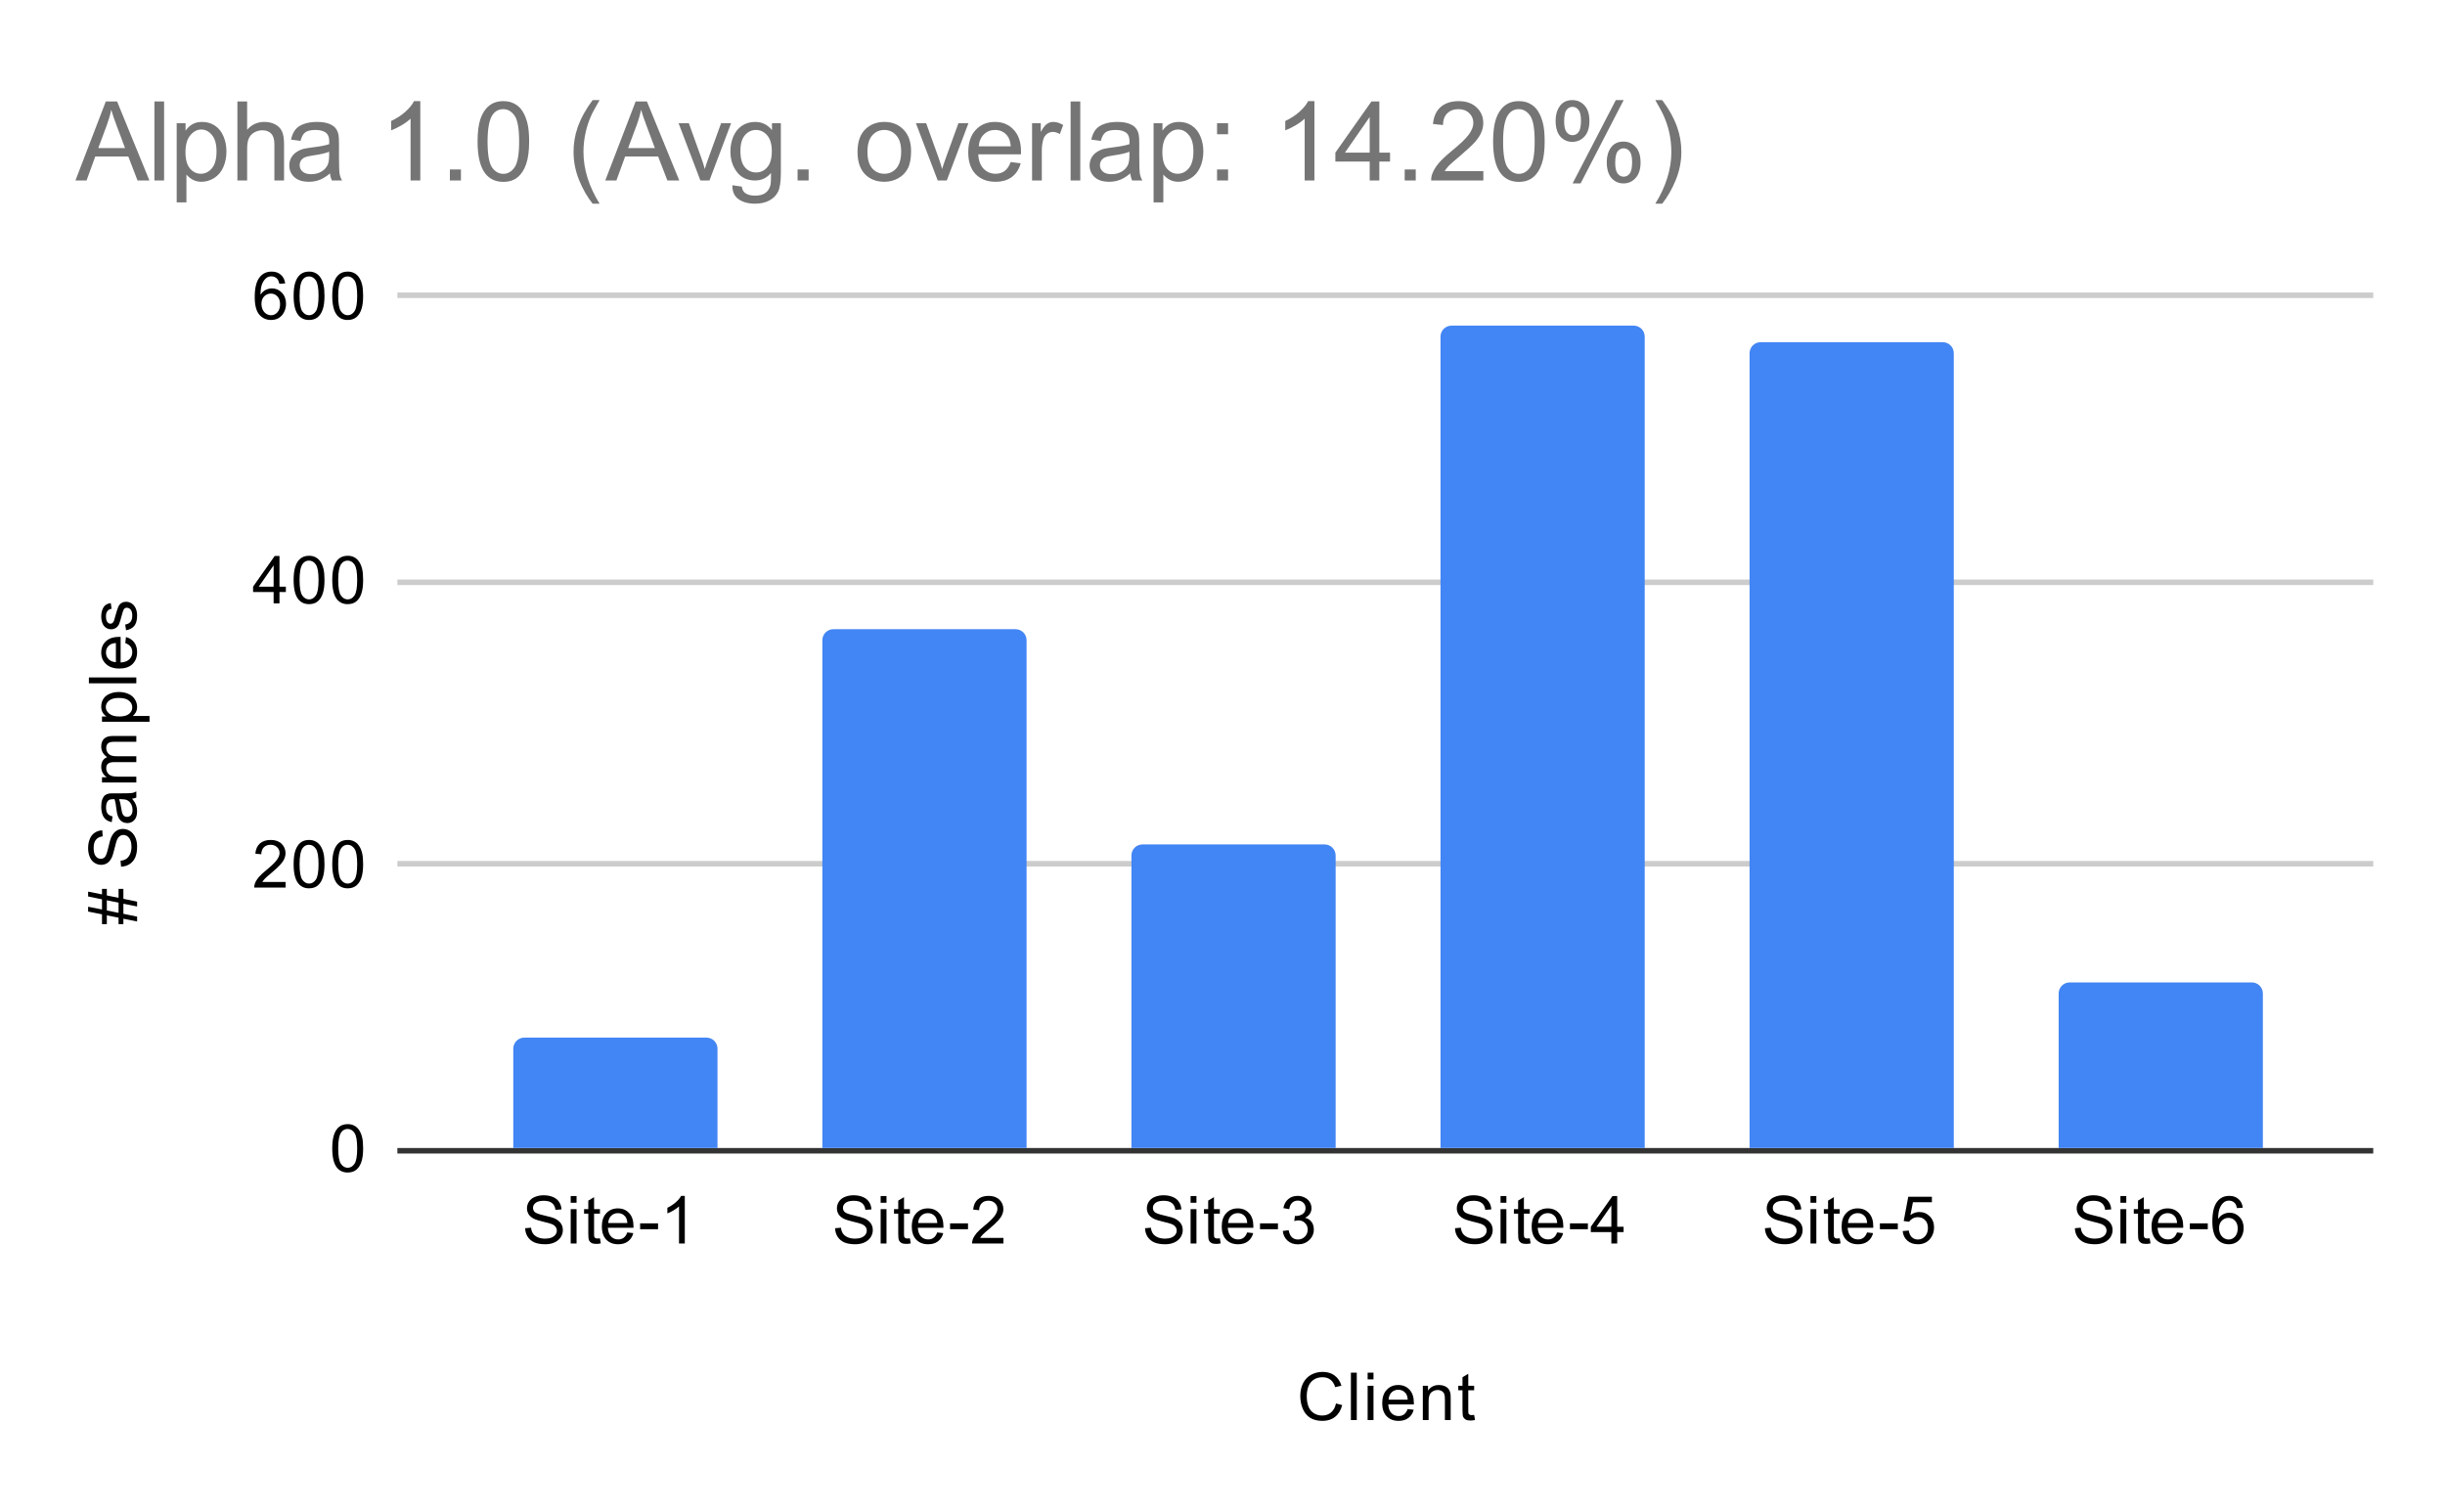<svg version="1.1" viewBox="0.0 0.0 443.0 274.0" fill="none" stroke="none" stroke-linecap="square" stroke-miterlimit="10" width="443" height="274" xmlns:xlink="http://www.w3.org/1999/xlink" xmlns="http://www.w3.org/2000/svg"><path fill="#ffffff" d="M0 0L443.0 0L443.0 274.0L0 274.0L0 0Z" fill-rule="nonzero"/><path stroke="#333333" stroke-width="1.0" stroke-linecap="butt" d="M72.5 208.5L429.5 208.5" fill-rule="nonzero"/><path stroke="#cccccc" stroke-width="1.0" stroke-linecap="butt" d="M72.5 156.5L429.5 156.5" fill-rule="nonzero"/><path stroke="#cccccc" stroke-width="1.0" stroke-linecap="butt" d="M72.5 105.5L429.5 105.5" fill-rule="nonzero"/><path stroke="#cccccc" stroke-width="1.0" stroke-linecap="butt" d="M72.5 53.5L429.5 53.5" fill-rule="nonzero"/><clipPath id="id_0"><path d="M72.7 53.833L429.3 53.833L429.3 208.3L72.7 208.3L72.7 53.833Z" clip-rule="nonzero"/></clipPath><path stroke="#000000" stroke-width="2.0" stroke-linecap="butt" stroke-opacity="0.0" clip-path="url(#id_0)" d="M130.0 208.0L93.0 208.0L93.0 190.0C93.0 188.895 93.895 188.0 95.0 188.0L128.0 188.0C129.105 188.0 130.0 188.895 130.0 190.0Z" fill-rule="nonzero"/><path fill="#4285f4" clip-path="url(#id_0)" d="M130.0 208.0L93.0 208.0L93.0 190.0C93.0 188.895 93.895 188.0 95.0 188.0L128.0 188.0C129.105 188.0 130.0 188.895 130.0 190.0Z" fill-rule="nonzero"/><path stroke="#000000" stroke-width="2.0" stroke-linecap="butt" stroke-opacity="0.0" clip-path="url(#id_0)" d="M186.0 208.0L149.0 208.0L149.0 116.0C149.0 114.895 149.895 114.0 151.0 114.0L184.0 114.0C185.105 114.0 186.0 114.895 186.0 116.0Z" fill-rule="nonzero"/><path fill="#4285f4" clip-path="url(#id_0)" d="M186.0 208.0L149.0 208.0L149.0 116.0C149.0 114.895 149.895 114.0 151.0 114.0L184.0 114.0C185.105 114.0 186.0 114.895 186.0 116.0Z" fill-rule="nonzero"/><path stroke="#000000" stroke-width="2.0" stroke-linecap="butt" stroke-opacity="0.0" clip-path="url(#id_0)" d="M242.0 208.0L205.0 208.0L205.0 155.0C205.0 153.895 205.895 153.0 207.0 153.0L240.0 153.0C241.105 153.0 242.0 153.895 242.0 155.0Z" fill-rule="nonzero"/><path fill="#4285f4" clip-path="url(#id_0)" d="M242.0 208.0L205.0 208.0L205.0 155.0C205.0 153.895 205.895 153.0 207.0 153.0L240.0 153.0C241.105 153.0 242.0 153.895 242.0 155.0Z" fill-rule="nonzero"/><path stroke="#000000" stroke-width="2.0" stroke-linecap="butt" stroke-opacity="0.0" clip-path="url(#id_0)" d="M298.0 208.0L261.0 208.0L261.0 61.0C261.0 59.895 261.895 59.0 263.0 59.0L296.0 59.0C297.105 59.0 298.0 59.895 298.0 61.0Z" fill-rule="nonzero"/><path fill="#4285f4" clip-path="url(#id_0)" d="M298.0 208.0L261.0 208.0L261.0 61.0C261.0 59.895 261.895 59.0 263.0 59.0L296.0 59.0C297.105 59.0 298.0 59.895 298.0 61.0Z" fill-rule="nonzero"/><path stroke="#000000" stroke-width="2.0" stroke-linecap="butt" stroke-opacity="0.0" clip-path="url(#id_0)" d="M354.0 208.0L317.0 208.0L317.0 64.0C317.0 62.895 317.895 62.0 319.0 62.0L352.0 62.0C353.105 62.0 354.0 62.895 354.0 64.0Z" fill-rule="nonzero"/><path fill="#4285f4" clip-path="url(#id_0)" d="M354.0 208.0L317.0 208.0L317.0 64.0C317.0 62.895 317.895 62.0 319.0 62.0L352.0 62.0C353.105 62.0 354.0 62.895 354.0 64.0Z" fill-rule="nonzero"/><path stroke="#000000" stroke-width="2.0" stroke-linecap="butt" stroke-opacity="0.0" clip-path="url(#id_0)" d="M410.0 208.0L373.0 208.0L373.0 180.0C373.0 178.895 373.895 178.0 375.0 178.0L408.0 178.0C409.105 178.0 410.0 178.895 410.0 180.0Z" fill-rule="nonzero"/><path fill="#4285f4" clip-path="url(#id_0)" d="M410.0 208.0L373.0 208.0L373.0 180.0C373.0 178.895 373.895 178.0 375.0 178.0L408.0 178.0C409.105 178.0 410.0 178.895 410.0 180.0Z" fill-rule="nonzero"/><path fill="#000000" d="M242.062 254.284L243.188 254.581Q242.828 255.972 241.906 256.706Q240.984 257.441 239.641 257.441Q238.25 257.441 237.375 256.878Q236.5 256.316 236.047 255.253Q235.594 254.175 235.594 252.941Q235.594 251.597 236.109 250.597Q236.625 249.597 237.562 249.081Q238.516 248.566 239.656 248.566Q240.938 248.566 241.812 249.222Q242.703 249.878 243.047 251.066L241.922 251.331Q241.625 250.394 241.047 249.972Q240.484 249.534 239.625 249.534Q238.641 249.534 237.969 250.019Q237.312 250.487 237.031 251.284Q236.766 252.081 236.766 252.941Q236.766 254.034 237.078 254.847Q237.406 255.659 238.078 256.066Q238.75 256.472 239.547 256.472Q240.5 256.472 241.156 255.925Q241.828 255.378 242.062 254.284ZM244.766 257.3L244.766 248.706L245.828 248.706L245.828 257.3L244.766 257.3ZM247.797 249.925L247.797 248.706L248.859 248.706L248.859 249.925L247.797 249.925ZM247.797 257.3L247.797 251.081L248.859 251.081L248.859 257.3L247.797 257.3ZM255.047 255.3L256.141 255.425Q255.891 256.378 255.188 256.909Q254.484 257.441 253.406 257.441Q252.047 257.441 251.234 256.597Q250.438 255.753 250.438 254.237Q250.438 252.675 251.25 251.816Q252.062 250.941 253.344 250.941Q254.594 250.941 255.375 251.784Q256.172 252.628 256.172 254.175Q256.172 254.269 256.172 254.456L251.531 254.456Q251.594 255.487 252.109 256.034Q252.625 256.566 253.406 256.566Q253.984 256.566 254.391 256.269Q254.812 255.956 255.047 255.3ZM251.594 253.597L255.062 253.597Q255.0 252.8 254.672 252.409Q254.156 251.8 253.359 251.8Q252.625 251.8 252.125 252.284Q251.641 252.769 251.594 253.597ZM257.797 257.3L257.797 251.081L258.734 251.081L258.734 251.956Q259.422 250.941 260.719 250.941Q261.281 250.941 261.75 251.144Q262.234 251.347 262.469 251.675Q262.703 252.003 262.797 252.441Q262.844 252.737 262.844 253.472L262.844 257.3L261.797 257.3L261.797 253.519Q261.797 252.862 261.672 252.55Q261.547 252.237 261.234 252.05Q260.922 251.847 260.5 251.847Q259.828 251.847 259.328 252.284Q258.844 252.706 258.844 253.894L258.844 257.3L257.797 257.3ZM267.094 256.363L267.25 257.284Q266.797 257.378 266.453 257.378Q265.875 257.378 265.562 257.206Q265.25 257.019 265.109 256.722Q264.984 256.425 264.984 255.472L264.984 251.894L264.219 251.894L264.219 251.081L264.984 251.081L264.984 249.534L266.031 248.909L266.031 251.081L267.094 251.081L267.094 251.894L266.031 251.894L266.031 255.534Q266.031 255.987 266.078 256.113Q266.141 256.238 266.266 256.316Q266.391 256.394 266.625 256.394Q266.812 256.394 267.094 256.363Z" fill-rule="nonzero"/><path fill="#000000" d="M24.841 166.957L22.356 166.457L22.356 167.442L21.481 167.442L21.481 166.27L19.356 165.848L19.356 167.442L18.481 167.442L18.481 165.66L15.966 165.16L15.966 164.285L18.481 164.785L18.481 162.942L15.966 162.426L15.966 161.551L18.481 162.051L18.481 161.051L19.356 161.051L19.356 162.239L21.481 162.676L21.481 161.051L22.356 161.051L22.356 162.848L24.841 163.364L24.841 164.239L22.356 163.739L22.356 165.567L24.841 166.082L24.841 166.957ZM21.481 165.395L21.481 163.551L19.356 163.114L19.356 164.957L21.481 165.395ZM21.934 157.02L21.841 155.957Q22.497 155.879 22.903 155.598Q23.309 155.317 23.575 154.739Q23.825 154.145 23.825 153.41Q23.825 152.77 23.638 152.27Q23.434 151.77 23.106 151.535Q22.763 151.285 22.372 151.285Q21.966 151.285 21.669 151.52Q21.356 151.754 21.153 152.285Q21.013 152.645 20.731 153.832Q20.45 155.004 20.2 155.473Q19.872 156.098 19.403 156.395Q18.919 156.692 18.325 156.692Q17.684 156.692 17.122 156.332Q16.544 155.957 16.263 155.254Q15.966 154.535 15.966 153.676Q15.966 152.723 16.278 151.989Q16.575 151.254 17.184 150.864Q17.778 150.473 18.528 150.442L18.606 151.535Q17.794 151.629 17.388 152.145Q16.966 152.645 16.966 153.629Q16.966 154.66 17.341 155.129Q17.716 155.598 18.247 155.598Q18.716 155.598 19.013 155.27Q19.309 154.942 19.622 153.567Q19.934 152.176 20.169 151.66Q20.528 150.91 21.059 150.551Q21.575 150.192 22.278 150.192Q22.966 150.192 23.575 150.582Q24.169 150.973 24.513 151.707Q24.841 152.442 24.841 153.364Q24.841 154.535 24.513 155.332Q24.169 156.114 23.481 156.567Q22.794 157.004 21.934 157.02ZM23.934 144.707Q24.434 145.301 24.638 145.848Q24.841 146.379 24.841 147.004Q24.841 148.035 24.341 148.582Q23.841 149.129 23.059 149.129Q22.606 149.129 22.231 148.926Q21.841 148.723 21.622 148.379Q21.388 148.035 21.278 147.614Q21.184 147.317 21.106 146.676Q20.966 145.41 20.747 144.801Q20.528 144.801 20.481 144.801Q19.825 144.801 19.559 145.098Q19.216 145.504 19.216 146.301Q19.216 147.035 19.481 147.395Q19.731 147.754 20.388 147.926L20.247 148.957Q19.591 148.817 19.184 148.489Q18.778 148.16 18.559 147.551Q18.341 146.942 18.341 146.145Q18.341 145.348 18.528 144.848Q18.716 144.348 18.997 144.114Q19.278 143.879 19.716 143.785Q19.981 143.739 20.684 143.739L22.091 143.739Q23.559 143.739 23.95 143.676Q24.341 143.598 24.7 143.395L24.7 144.504Q24.372 144.66 23.934 144.707ZM21.575 144.801Q21.809 145.379 21.981 146.52Q22.075 147.176 22.2 147.442Q22.309 147.707 22.528 147.864Q22.747 148.004 23.028 148.004Q23.45 148.004 23.731 147.692Q24.013 147.364 24.013 146.754Q24.013 146.145 23.747 145.676Q23.481 145.192 23.013 144.973Q22.653 144.801 21.966 144.801L21.575 144.801ZM24.7 141.77L18.481 141.77L18.481 140.832L19.356 140.832Q18.888 140.535 18.622 140.051Q18.341 139.567 18.341 138.942Q18.341 138.254 18.622 137.817Q18.903 137.364 19.419 137.192Q18.341 136.442 18.341 135.27Q18.341 134.332 18.856 133.848Q19.356 133.348 20.434 133.348L24.7 133.348L24.7 134.395L20.778 134.395Q20.153 134.395 19.872 134.504Q19.591 134.598 19.419 134.864Q19.247 135.129 19.247 135.504Q19.247 136.16 19.684 136.598Q20.122 137.02 21.091 137.02L24.7 137.02L24.7 138.082L20.653 138.082Q19.95 138.082 19.606 138.348Q19.247 138.598 19.247 139.176Q19.247 139.629 19.481 140.004Q19.716 140.379 20.169 140.551Q20.622 140.723 21.466 140.723L24.7 140.723L24.7 141.77ZM27.091 130.77L18.481 130.77L18.481 129.817L19.278 129.817Q18.809 129.473 18.575 129.051Q18.341 128.614 18.341 128.004Q18.341 127.207 18.747 126.598Q19.153 125.989 19.903 125.692Q20.653 125.379 21.544 125.379Q22.497 125.379 23.263 125.723Q24.028 126.051 24.434 126.707Q24.841 127.364 24.841 128.082Q24.841 128.614 24.622 129.035Q24.388 129.457 24.059 129.723L27.091 129.723L27.091 130.77ZM21.622 129.817Q22.825 129.817 23.403 129.332Q23.966 128.848 23.966 128.16Q23.966 127.457 23.372 126.957Q22.778 126.457 21.528 126.457Q20.341 126.457 19.763 126.942Q19.169 127.426 19.169 128.114Q19.169 128.785 19.794 129.301Q20.419 129.817 21.622 129.817ZM24.7 123.801L16.106 123.801L16.106 122.739L24.7 122.739L24.7 123.801ZM22.7 116.52L22.825 115.426Q23.778 115.676 24.309 116.379Q24.841 117.082 24.841 118.16Q24.841 119.52 23.997 120.332Q23.153 121.129 21.638 121.129Q20.075 121.129 19.216 120.317Q18.341 119.504 18.341 118.223Q18.341 116.973 19.184 116.192Q20.028 115.395 21.575 115.395Q21.669 115.395 21.856 115.395L21.856 120.035Q22.888 119.973 23.434 119.457Q23.966 118.942 23.966 118.16Q23.966 117.582 23.669 117.176Q23.356 116.754 22.7 116.52ZM20.997 119.973L20.997 116.504Q20.2 116.567 19.809 116.895Q19.2 117.41 19.2 118.207Q19.2 118.942 19.684 119.442Q20.169 119.926 20.997 119.973ZM22.841 114.192L22.684 113.16Q23.309 113.067 23.638 112.676Q23.966 112.27 23.966 111.535Q23.966 110.817 23.684 110.473Q23.388 110.114 22.981 110.114Q22.622 110.114 22.419 110.426Q22.278 110.645 22.059 111.504Q21.763 112.66 21.559 113.114Q21.341 113.551 20.966 113.785Q20.591 114.02 20.122 114.02Q19.716 114.02 19.356 113.832Q18.997 113.645 18.763 113.317Q18.591 113.067 18.466 112.645Q18.341 112.223 18.341 111.723Q18.341 111.004 18.559 110.457Q18.763 109.895 19.122 109.629Q19.481 109.364 20.075 109.27L20.216 110.301Q19.747 110.364 19.481 110.707Q19.2 111.035 19.2 111.66Q19.2 112.379 19.45 112.692Q19.684 113.004 20.013 113.004Q20.216 113.004 20.372 112.879Q20.544 112.739 20.653 112.473Q20.716 112.317 20.919 111.535Q21.231 110.41 21.419 109.973Q21.606 109.535 21.966 109.285Q22.325 109.035 22.872 109.035Q23.403 109.035 23.872 109.348Q24.325 109.645 24.591 110.223Q24.841 110.801 24.841 111.535Q24.841 112.754 24.341 113.395Q23.825 114.02 22.841 114.192Z" fill-rule="nonzero"/><path fill="#000000" d="M60.2 208.066Q60.2 206.534 60.513 205.613Q60.825 204.675 61.434 204.175Q62.059 203.675 62.997 203.675Q63.684 203.675 64.2 203.956Q64.731 204.238 65.075 204.769Q65.419 205.284 65.606 206.034Q65.794 206.784 65.794 208.066Q65.794 209.581 65.481 210.503Q65.184 211.425 64.559 211.941Q63.95 212.441 62.997 212.441Q61.763 212.441 61.044 211.55Q60.2 210.488 60.2 208.066ZM61.278 208.066Q61.278 210.175 61.778 210.878Q62.278 211.581 62.997 211.581Q63.731 211.581 64.216 210.878Q64.716 210.175 64.716 208.066Q64.716 205.941 64.216 205.253Q63.731 204.55 62.981 204.55Q62.263 204.55 61.825 205.159Q61.278 205.941 61.278 208.066Z" fill-rule="nonzero"/><path fill="#000000" d="M51.747 159.795L51.747 160.811L46.059 160.811Q46.059 160.436 46.184 160.077Q46.403 159.499 46.872 158.936Q47.356 158.374 48.263 157.639Q49.669 156.483 50.153 155.811Q50.653 155.139 50.653 154.545Q50.653 153.92 50.2 153.499Q49.747 153.061 49.028 153.061Q48.263 153.061 47.809 153.514Q47.356 153.967 47.341 154.78L46.263 154.67Q46.372 153.452 47.091 152.827Q47.825 152.186 49.059 152.186Q50.294 152.186 51.013 152.874Q51.731 153.561 51.731 154.577Q51.731 155.092 51.513 155.592Q51.309 156.077 50.809 156.639Q50.325 157.186 49.2 158.139Q48.247 158.936 47.966 159.233Q47.7 159.514 47.528 159.795L51.747 159.795ZM53.2 156.577Q53.2 155.045 53.513 154.124Q53.825 153.186 54.434 152.686Q55.059 152.186 55.997 152.186Q56.684 152.186 57.2 152.467Q57.731 152.749 58.075 153.28Q58.419 153.795 58.606 154.545Q58.794 155.295 58.794 156.577Q58.794 158.092 58.481 159.014Q58.184 159.936 57.559 160.452Q56.95 160.952 55.997 160.952Q54.763 160.952 54.044 160.061Q53.2 158.999 53.2 156.577ZM54.278 156.577Q54.278 158.686 54.778 159.389Q55.278 160.092 55.997 160.092Q56.731 160.092 57.216 159.389Q57.716 158.686 57.716 156.577Q57.716 154.452 57.216 153.764Q56.731 153.061 55.981 153.061Q55.263 153.061 54.825 153.67Q54.278 154.452 54.278 156.577ZM60.2 156.577Q60.2 155.045 60.513 154.124Q60.825 153.186 61.434 152.686Q62.059 152.186 62.997 152.186Q63.684 152.186 64.2 152.467Q64.731 152.749 65.075 153.28Q65.419 153.795 65.606 154.545Q65.794 155.295 65.794 156.577Q65.794 158.092 65.481 159.014Q65.184 159.936 64.559 160.452Q63.95 160.952 62.997 160.952Q61.763 160.952 61.044 160.061Q60.2 158.999 60.2 156.577ZM61.278 156.577Q61.278 158.686 61.778 159.389Q62.278 160.092 62.997 160.092Q63.731 160.092 64.216 159.389Q64.716 158.686 64.716 156.577Q64.716 154.452 64.216 153.764Q63.731 153.061 62.981 153.061Q62.263 153.061 61.825 153.67Q61.278 154.452 61.278 156.577Z" fill-rule="nonzero"/><path fill="#000000" d="M49.575 109.322L49.575 107.26L45.856 107.26L45.856 106.291L49.778 100.728L50.638 100.728L50.638 106.291L51.794 106.291L51.794 107.26L50.638 107.26L50.638 109.322L49.575 109.322ZM49.575 106.291L49.575 102.432L46.888 106.291L49.575 106.291ZM53.2 105.088Q53.2 103.557 53.513 102.635Q53.825 101.697 54.434 101.197Q55.059 100.697 55.997 100.697Q56.684 100.697 57.2 100.978Q57.731 101.26 58.075 101.791Q58.419 102.307 58.606 103.057Q58.794 103.807 58.794 105.088Q58.794 106.603 58.481 107.525Q58.184 108.447 57.559 108.963Q56.95 109.463 55.997 109.463Q54.763 109.463 54.044 108.572Q53.2 107.51 53.2 105.088ZM54.278 105.088Q54.278 107.197 54.778 107.9Q55.278 108.603 55.997 108.603Q56.731 108.603 57.216 107.9Q57.716 107.197 57.716 105.088Q57.716 102.963 57.216 102.275Q56.731 101.572 55.981 101.572Q55.263 101.572 54.825 102.182Q54.278 102.963 54.278 105.088ZM60.2 105.088Q60.2 103.557 60.513 102.635Q60.825 101.697 61.434 101.197Q62.059 100.697 62.997 100.697Q63.684 100.697 64.2 100.978Q64.731 101.26 65.075 101.791Q65.419 102.307 65.606 103.057Q65.794 103.807 65.794 105.088Q65.794 106.603 65.481 107.525Q65.184 108.447 64.559 108.963Q63.95 109.463 62.997 109.463Q61.763 109.463 61.044 108.572Q60.2 107.51 60.2 105.088ZM61.278 105.088Q61.278 107.197 61.778 107.9Q62.278 108.603 62.997 108.603Q63.731 108.603 64.216 107.9Q64.716 107.197 64.716 105.088Q64.716 102.963 64.216 102.275Q63.731 101.572 62.981 101.572Q62.263 101.572 61.825 102.182Q61.278 102.963 61.278 105.088Z" fill-rule="nonzero"/><path fill="#000000" d="M51.669 51.349L50.622 51.427Q50.481 50.802 50.231 50.521Q49.794 50.068 49.169 50.068Q48.669 50.068 48.278 50.349Q47.794 50.724 47.497 51.427Q47.216 52.115 47.2 53.396Q47.575 52.818 48.122 52.536Q48.684 52.255 49.294 52.255Q50.341 52.255 51.075 53.036Q51.825 53.818 51.825 55.036Q51.825 55.849 51.466 56.552Q51.122 57.24 50.513 57.615Q49.903 57.974 49.138 57.974Q47.809 57.974 46.981 57.005Q46.153 56.036 46.153 53.818Q46.153 51.318 47.075 50.193Q47.872 49.208 49.231 49.208Q50.247 49.208 50.888 49.786Q51.544 50.349 51.669 51.349ZM47.372 55.052Q47.372 55.599 47.591 56.099Q47.825 56.583 48.231 56.849Q48.653 57.115 49.122 57.115Q49.778 57.115 50.263 56.583Q50.747 56.036 50.747 55.115Q50.747 54.224 50.263 53.708Q49.794 53.193 49.075 53.193Q48.356 53.193 47.856 53.708Q47.372 54.224 47.372 55.052ZM53.2 53.599Q53.2 52.068 53.513 51.146Q53.825 50.208 54.434 49.708Q55.059 49.208 55.997 49.208Q56.684 49.208 57.2 49.49Q57.731 49.771 58.075 50.302Q58.419 50.818 58.606 51.568Q58.794 52.318 58.794 53.599Q58.794 55.115 58.481 56.036Q58.184 56.958 57.559 57.474Q56.95 57.974 55.997 57.974Q54.763 57.974 54.044 57.083Q53.2 56.021 53.2 53.599ZM54.278 53.599Q54.278 55.708 54.778 56.411Q55.278 57.115 55.997 57.115Q56.731 57.115 57.216 56.411Q57.716 55.708 57.716 53.599Q57.716 51.474 57.216 50.786Q56.731 50.083 55.981 50.083Q55.263 50.083 54.825 50.693Q54.278 51.474 54.278 53.599ZM60.2 53.599Q60.2 52.068 60.513 51.146Q60.825 50.208 61.434 49.708Q62.059 49.208 62.997 49.208Q63.684 49.208 64.2 49.49Q64.731 49.771 65.075 50.302Q65.419 50.818 65.606 51.568Q65.794 52.318 65.794 53.599Q65.794 55.115 65.481 56.036Q65.184 56.958 64.559 57.474Q63.95 57.974 62.997 57.974Q61.763 57.974 61.044 57.083Q60.2 56.021 60.2 53.599ZM61.278 53.599Q61.278 55.708 61.778 56.411Q62.278 57.115 62.997 57.115Q63.731 57.115 64.216 56.411Q64.716 55.708 64.716 53.599Q64.716 51.474 64.216 50.786Q63.731 50.083 62.981 50.083Q62.263 50.083 61.825 50.693Q61.278 51.474 61.278 53.599Z" fill-rule="nonzero"/><path fill="#000000" d="M95.153 222.534L96.216 222.441Q96.294 223.097 96.575 223.503Q96.856 223.909 97.434 224.175Q98.028 224.425 98.763 224.425Q99.403 224.425 99.903 224.238Q100.403 224.034 100.638 223.706Q100.888 223.363 100.888 222.972Q100.888 222.566 100.653 222.269Q100.419 221.956 99.888 221.753Q99.528 221.613 98.341 221.331Q97.169 221.05 96.7 220.8Q96.075 220.472 95.778 220.003Q95.481 219.519 95.481 218.925Q95.481 218.284 95.841 217.722Q96.216 217.144 96.919 216.863Q97.638 216.566 98.497 216.566Q99.45 216.566 100.184 216.878Q100.919 217.175 101.309 217.784Q101.7 218.378 101.731 219.128L100.638 219.206Q100.544 218.394 100.028 217.988Q99.528 217.566 98.544 217.566Q97.513 217.566 97.044 217.941Q96.575 218.316 96.575 218.847Q96.575 219.316 96.903 219.613Q97.231 219.909 98.606 220.222Q99.997 220.534 100.513 220.769Q101.263 221.128 101.622 221.659Q101.981 222.175 101.981 222.878Q101.981 223.566 101.591 224.175Q101.2 224.769 100.466 225.113Q99.731 225.441 98.809 225.441Q97.638 225.441 96.841 225.113Q96.059 224.769 95.606 224.081Q95.169 223.394 95.153 222.534ZM103.403 217.925L103.403 216.706L104.466 216.706L104.466 217.925L103.403 217.925ZM103.403 225.3L103.403 219.081L104.466 219.081L104.466 225.3L103.403 225.3ZM108.7 224.363L108.856 225.284Q108.403 225.378 108.059 225.378Q107.481 225.378 107.169 225.206Q106.856 225.019 106.716 224.722Q106.591 224.425 106.591 223.472L106.591 219.894L105.825 219.894L105.825 219.081L106.591 219.081L106.591 217.534L107.638 216.909L107.638 219.081L108.7 219.081L108.7 219.894L107.638 219.894L107.638 223.534Q107.638 223.988 107.684 224.113Q107.747 224.238 107.872 224.316Q107.997 224.394 108.231 224.394Q108.419 224.394 108.7 224.363ZM113.653 223.3L114.747 223.425Q114.497 224.378 113.794 224.909Q113.091 225.441 112.013 225.441Q110.653 225.441 109.841 224.597Q109.044 223.753 109.044 222.238Q109.044 220.675 109.856 219.816Q110.669 218.941 111.95 218.941Q113.2 218.941 113.981 219.784Q114.778 220.628 114.778 222.175Q114.778 222.269 114.778 222.456L110.138 222.456Q110.2 223.488 110.716 224.034Q111.231 224.566 112.013 224.566Q112.591 224.566 112.997 224.269Q113.419 223.956 113.653 223.3ZM110.2 221.597L113.669 221.597Q113.606 220.8 113.278 220.409Q112.763 219.8 111.966 219.8Q111.231 219.8 110.731 220.284Q110.247 220.769 110.2 221.597ZM115.981 222.722L115.981 221.659L119.231 221.659L119.231 222.722L115.981 222.722ZM124.075 225.3L123.028 225.3L123.028 218.581Q122.638 218.941 122.013 219.316Q121.403 219.675 120.919 219.847L120.919 218.831Q121.794 218.409 122.45 217.831Q123.122 217.238 123.403 216.675L124.075 216.675L124.075 225.3Z" fill-rule="nonzero"/><path fill="#000000" d="M151.311 222.534L152.373 222.441Q152.451 223.097 152.733 223.503Q153.014 223.909 153.592 224.175Q154.186 224.425 154.92 224.425Q155.561 224.425 156.061 224.238Q156.561 224.034 156.795 223.706Q157.045 223.363 157.045 222.972Q157.045 222.566 156.811 222.269Q156.576 221.956 156.045 221.753Q155.686 221.613 154.498 221.331Q153.326 221.05 152.858 220.8Q152.233 220.472 151.936 220.003Q151.639 219.519 151.639 218.925Q151.639 218.284 151.998 217.722Q152.373 217.144 153.076 216.863Q153.795 216.566 154.654 216.566Q155.608 216.566 156.342 216.878Q157.076 217.175 157.467 217.784Q157.858 218.378 157.889 219.128L156.795 219.206Q156.701 218.394 156.186 217.988Q155.686 217.566 154.701 217.566Q153.67 217.566 153.201 217.941Q152.733 218.316 152.733 218.847Q152.733 219.316 153.061 219.613Q153.389 219.909 154.764 220.222Q156.154 220.534 156.67 220.769Q157.42 221.128 157.779 221.659Q158.139 222.175 158.139 222.878Q158.139 223.566 157.748 224.175Q157.358 224.769 156.623 225.113Q155.889 225.441 154.967 225.441Q153.795 225.441 152.998 225.113Q152.217 224.769 151.764 224.081Q151.326 223.394 151.311 222.534ZM159.561 217.925L159.561 216.706L160.623 216.706L160.623 217.925L159.561 217.925ZM159.561 225.3L159.561 219.081L160.623 219.081L160.623 225.3L159.561 225.3ZM164.858 224.363L165.014 225.284Q164.561 225.378 164.217 225.378Q163.639 225.378 163.326 225.206Q163.014 225.019 162.873 224.722Q162.748 224.425 162.748 223.472L162.748 219.894L161.983 219.894L161.983 219.081L162.748 219.081L162.748 217.534L163.795 216.909L163.795 219.081L164.858 219.081L164.858 219.894L163.795 219.894L163.795 223.534Q163.795 223.988 163.842 224.113Q163.904 224.238 164.029 224.316Q164.154 224.394 164.389 224.394Q164.576 224.394 164.858 224.363ZM169.811 223.3L170.904 223.425Q170.654 224.378 169.951 224.909Q169.248 225.441 168.17 225.441Q166.811 225.441 165.998 224.597Q165.201 223.753 165.201 222.238Q165.201 220.675 166.014 219.816Q166.826 218.941 168.108 218.941Q169.358 218.941 170.139 219.784Q170.936 220.628 170.936 222.175Q170.936 222.269 170.936 222.456L166.295 222.456Q166.358 223.488 166.873 224.034Q167.389 224.566 168.17 224.566Q168.748 224.566 169.154 224.269Q169.576 223.956 169.811 223.3ZM166.358 221.597L169.826 221.597Q169.764 220.8 169.436 220.409Q168.92 219.8 168.123 219.8Q167.389 219.8 166.889 220.284Q166.404 220.769 166.358 221.597ZM172.139 222.722L172.139 221.659L175.389 221.659L175.389 222.722L172.139 222.722ZM181.811 224.284L181.811 225.3L176.123 225.3Q176.123 224.925 176.248 224.566Q176.467 223.988 176.936 223.425Q177.42 222.863 178.326 222.128Q179.733 220.972 180.217 220.3Q180.717 219.628 180.717 219.034Q180.717 218.409 180.264 217.988Q179.811 217.55 179.092 217.55Q178.326 217.55 177.873 218.003Q177.42 218.456 177.404 219.269L176.326 219.159Q176.436 217.941 177.154 217.316Q177.889 216.675 179.123 216.675Q180.358 216.675 181.076 217.363Q181.795 218.05 181.795 219.066Q181.795 219.581 181.576 220.081Q181.373 220.566 180.873 221.128Q180.389 221.675 179.264 222.628Q178.311 223.425 178.029 223.722Q177.764 224.003 177.592 224.284L181.811 224.284Z" fill-rule="nonzero"/><path fill="#000000" d="M207.468 222.534L208.531 222.441Q208.609 223.097 208.89 223.503Q209.171 223.909 209.749 224.175Q210.343 224.425 211.078 224.425Q211.718 224.425 212.218 224.238Q212.718 224.034 212.953 223.706Q213.203 223.363 213.203 222.972Q213.203 222.566 212.968 222.269Q212.734 221.956 212.203 221.753Q211.843 221.613 210.656 221.331Q209.484 221.05 209.015 220.8Q208.39 220.472 208.093 220.003Q207.796 219.519 207.796 218.925Q207.796 218.284 208.156 217.722Q208.531 217.144 209.234 216.863Q209.953 216.566 210.812 216.566Q211.765 216.566 212.499 216.878Q213.234 217.175 213.624 217.784Q214.015 218.378 214.046 219.128L212.953 219.206Q212.859 218.394 212.343 217.988Q211.843 217.566 210.859 217.566Q209.828 217.566 209.359 217.941Q208.89 218.316 208.89 218.847Q208.89 219.316 209.218 219.613Q209.546 219.909 210.921 220.222Q212.312 220.534 212.828 220.769Q213.578 221.128 213.937 221.659Q214.296 222.175 214.296 222.878Q214.296 223.566 213.906 224.175Q213.515 224.769 212.781 225.113Q212.046 225.441 211.124 225.441Q209.953 225.441 209.156 225.113Q208.374 224.769 207.921 224.081Q207.484 223.394 207.468 222.534ZM215.718 217.925L215.718 216.706L216.781 216.706L216.781 217.925L215.718 217.925ZM215.718 225.3L215.718 219.081L216.781 219.081L216.781 225.3L215.718 225.3ZM221.015 224.363L221.171 225.284Q220.718 225.378 220.374 225.378Q219.796 225.378 219.484 225.206Q219.171 225.019 219.031 224.722Q218.906 224.425 218.906 223.472L218.906 219.894L218.14 219.894L218.14 219.081L218.906 219.081L218.906 217.534L219.953 216.909L219.953 219.081L221.015 219.081L221.015 219.894L219.953 219.894L219.953 223.534Q219.953 223.988 219.999 224.113Q220.062 224.238 220.187 224.316Q220.312 224.394 220.546 224.394Q220.734 224.394 221.015 224.363ZM225.968 223.3L227.062 223.425Q226.812 224.378 226.109 224.909Q225.406 225.441 224.328 225.441Q222.968 225.441 222.156 224.597Q221.359 223.753 221.359 222.238Q221.359 220.675 222.171 219.816Q222.984 218.941 224.265 218.941Q225.515 218.941 226.296 219.784Q227.093 220.628 227.093 222.175Q227.093 222.269 227.093 222.456L222.453 222.456Q222.515 223.488 223.031 224.034Q223.546 224.566 224.328 224.566Q224.906 224.566 225.312 224.269Q225.734 223.956 225.968 223.3ZM222.515 221.597L225.984 221.597Q225.921 220.8 225.593 220.409Q225.078 219.8 224.281 219.8Q223.546 219.8 223.046 220.284Q222.562 220.769 222.515 221.597ZM228.296 222.722L228.296 221.659L231.546 221.659L231.546 222.722L228.296 222.722ZM232.421 223.034L233.484 222.894Q233.656 223.784 234.093 224.191Q234.531 224.581 235.156 224.581Q235.906 224.581 236.421 224.066Q236.937 223.55 236.937 222.784Q236.937 222.066 236.453 221.597Q235.984 221.113 235.249 221.113Q234.953 221.113 234.499 221.238L234.624 220.3Q234.734 220.316 234.796 220.316Q235.468 220.316 235.999 219.972Q236.546 219.613 236.546 218.878Q236.546 218.3 236.156 217.925Q235.765 217.534 235.14 217.534Q234.531 217.534 234.109 217.925Q233.703 218.316 233.593 219.081L232.531 218.894Q232.718 217.847 233.406 217.269Q234.093 216.675 235.109 216.675Q235.812 216.675 236.406 216.988Q236.999 217.284 237.312 217.8Q237.624 218.316 237.624 218.909Q237.624 219.456 237.328 219.925Q237.031 220.378 236.453 220.644Q237.203 220.816 237.624 221.378Q238.046 221.925 238.046 222.769Q238.046 223.894 237.218 224.675Q236.406 225.456 235.156 225.456Q234.031 225.456 233.281 224.784Q232.531 224.097 232.421 223.034Z" fill-rule="nonzero"/><path fill="#000000" d="M263.626 222.534L264.688 222.441Q264.766 223.097 265.048 223.503Q265.329 223.909 265.907 224.175Q266.501 224.425 267.235 224.425Q267.876 224.425 268.376 224.238Q268.876 224.034 269.11 223.706Q269.36 223.363 269.36 222.972Q269.36 222.566 269.126 222.269Q268.891 221.956 268.36 221.753Q268.001 221.613 266.813 221.331Q265.641 221.05 265.173 220.8Q264.548 220.472 264.251 220.003Q263.954 219.519 263.954 218.925Q263.954 218.284 264.313 217.722Q264.688 217.144 265.391 216.863Q266.11 216.566 266.969 216.566Q267.923 216.566 268.657 216.878Q269.391 217.175 269.782 217.784Q270.173 218.378 270.204 219.128L269.11 219.206Q269.016 218.394 268.501 217.988Q268.001 217.566 267.016 217.566Q265.985 217.566 265.516 217.941Q265.048 218.316 265.048 218.847Q265.048 219.316 265.376 219.613Q265.704 219.909 267.079 220.222Q268.469 220.534 268.985 220.769Q269.735 221.128 270.094 221.659Q270.454 222.175 270.454 222.878Q270.454 223.566 270.063 224.175Q269.673 224.769 268.938 225.113Q268.204 225.441 267.282 225.441Q266.11 225.441 265.313 225.113Q264.532 224.769 264.079 224.081Q263.641 223.394 263.626 222.534ZM271.876 217.925L271.876 216.706L272.938 216.706L272.938 217.925L271.876 217.925ZM271.876 225.3L271.876 219.081L272.938 219.081L272.938 225.3L271.876 225.3ZM277.173 224.363L277.329 225.284Q276.876 225.378 276.532 225.378Q275.954 225.378 275.641 225.206Q275.329 225.019 275.188 224.722Q275.063 224.425 275.063 223.472L275.063 219.894L274.298 219.894L274.298 219.081L275.063 219.081L275.063 217.534L276.11 216.909L276.11 219.081L277.173 219.081L277.173 219.894L276.11 219.894L276.11 223.534Q276.11 223.988 276.157 224.113Q276.219 224.238 276.344 224.316Q276.469 224.394 276.704 224.394Q276.891 224.394 277.173 224.363ZM282.126 223.3L283.219 223.425Q282.969 224.378 282.266 224.909Q281.563 225.441 280.485 225.441Q279.126 225.441 278.313 224.597Q277.516 223.753 277.516 222.238Q277.516 220.675 278.329 219.816Q279.141 218.941 280.423 218.941Q281.673 218.941 282.454 219.784Q283.251 220.628 283.251 222.175Q283.251 222.269 283.251 222.456L278.61 222.456Q278.673 223.488 279.188 224.034Q279.704 224.566 280.485 224.566Q281.063 224.566 281.469 224.269Q281.891 223.956 282.126 223.3ZM278.673 221.597L282.141 221.597Q282.079 220.8 281.751 220.409Q281.235 219.8 280.438 219.8Q279.704 219.8 279.204 220.284Q278.719 220.769 278.673 221.597ZM284.454 222.722L284.454 221.659L287.704 221.659L287.704 222.722L284.454 222.722ZM291.954 225.3L291.954 223.238L288.235 223.238L288.235 222.269L292.157 216.706L293.016 216.706L293.016 222.269L294.173 222.269L294.173 223.238L293.016 223.238L293.016 225.3L291.954 225.3ZM291.954 222.269L291.954 218.409L289.266 222.269L291.954 222.269Z" fill-rule="nonzero"/><path fill="#000000" d="M319.783 222.534L320.846 222.441Q320.924 223.097 321.205 223.503Q321.486 223.909 322.064 224.175Q322.658 224.425 323.392 224.425Q324.033 224.425 324.533 224.238Q325.033 224.034 325.267 223.706Q325.517 223.363 325.517 222.972Q325.517 222.566 325.283 222.269Q325.049 221.956 324.517 221.753Q324.158 221.613 322.971 221.331Q321.799 221.05 321.33 220.8Q320.705 220.472 320.408 220.003Q320.111 219.519 320.111 218.925Q320.111 218.284 320.471 217.722Q320.846 217.144 321.549 216.863Q322.267 216.566 323.127 216.566Q324.08 216.566 324.814 216.878Q325.549 217.175 325.939 217.784Q326.33 218.378 326.361 219.128L325.267 219.206Q325.174 218.394 324.658 217.988Q324.158 217.566 323.174 217.566Q322.142 217.566 321.674 217.941Q321.205 218.316 321.205 218.847Q321.205 219.316 321.533 219.613Q321.861 219.909 323.236 220.222Q324.627 220.534 325.142 220.769Q325.892 221.128 326.252 221.659Q326.611 222.175 326.611 222.878Q326.611 223.566 326.221 224.175Q325.83 224.769 325.096 225.113Q324.361 225.441 323.439 225.441Q322.267 225.441 321.471 225.113Q320.689 224.769 320.236 224.081Q319.799 223.394 319.783 222.534ZM328.033 217.925L328.033 216.706L329.096 216.706L329.096 217.925L328.033 217.925ZM328.033 225.3L328.033 219.081L329.096 219.081L329.096 225.3L328.033 225.3ZM333.33 224.363L333.486 225.284Q333.033 225.378 332.689 225.378Q332.111 225.378 331.799 225.206Q331.486 225.019 331.346 224.722Q331.221 224.425 331.221 223.472L331.221 219.894L330.455 219.894L330.455 219.081L331.221 219.081L331.221 217.534L332.267 216.909L332.267 219.081L333.33 219.081L333.33 219.894L332.267 219.894L332.267 223.534Q332.267 223.988 332.314 224.113Q332.377 224.238 332.502 224.316Q332.627 224.394 332.861 224.394Q333.049 224.394 333.33 224.363ZM338.283 223.3L339.377 223.425Q339.127 224.378 338.424 224.909Q337.721 225.441 336.642 225.441Q335.283 225.441 334.471 224.597Q333.674 223.753 333.674 222.238Q333.674 220.675 334.486 219.816Q335.299 218.941 336.58 218.941Q337.83 218.941 338.611 219.784Q339.408 220.628 339.408 222.175Q339.408 222.269 339.408 222.456L334.767 222.456Q334.83 223.488 335.346 224.034Q335.861 224.566 336.642 224.566Q337.221 224.566 337.627 224.269Q338.049 223.956 338.283 223.3ZM334.83 221.597L338.299 221.597Q338.236 220.8 337.908 220.409Q337.392 219.8 336.596 219.8Q335.861 219.8 335.361 220.284Q334.877 220.769 334.83 221.597ZM340.611 222.722L340.611 221.659L343.861 221.659L343.861 222.722L340.611 222.722ZM344.736 223.05L345.846 222.956Q345.971 223.769 346.408 224.175Q346.861 224.581 347.502 224.581Q348.252 224.581 348.783 224.003Q349.314 223.425 349.314 222.488Q349.314 221.581 348.799 221.066Q348.299 220.534 347.471 220.534Q346.971 220.534 346.549 220.769Q346.142 221.003 345.908 221.363L344.924 221.238L345.752 216.831L350.033 216.831L350.033 217.831L346.596 217.831L346.142 220.144Q346.908 219.597 347.752 219.597Q348.877 219.597 349.642 220.378Q350.424 221.159 350.424 222.394Q350.424 223.55 349.752 224.409Q348.924 225.441 347.502 225.441Q346.33 225.441 345.58 224.784Q344.846 224.128 344.736 223.05Z" fill-rule="nonzero"/><path fill="#000000" d="M375.941 222.534L377.003 222.441Q377.081 223.097 377.362 223.503Q377.644 223.909 378.222 224.175Q378.816 224.425 379.55 224.425Q380.191 224.425 380.691 224.238Q381.191 224.034 381.425 223.706Q381.675 223.363 381.675 222.972Q381.675 222.566 381.441 222.269Q381.206 221.956 380.675 221.753Q380.316 221.613 379.128 221.331Q377.956 221.05 377.487 220.8Q376.862 220.472 376.566 220.003Q376.269 219.519 376.269 218.925Q376.269 218.284 376.628 217.722Q377.003 217.144 377.706 216.863Q378.425 216.566 379.284 216.566Q380.237 216.566 380.972 216.878Q381.706 217.175 382.097 217.784Q382.487 218.378 382.519 219.128L381.425 219.206Q381.331 218.394 380.816 217.988Q380.316 217.566 379.331 217.566Q378.3 217.566 377.831 217.941Q377.362 218.316 377.362 218.847Q377.362 219.316 377.691 219.613Q378.019 219.909 379.394 220.222Q380.784 220.534 381.3 220.769Q382.05 221.128 382.409 221.659Q382.769 222.175 382.769 222.878Q382.769 223.566 382.378 224.175Q381.987 224.769 381.253 225.113Q380.519 225.441 379.597 225.441Q378.425 225.441 377.628 225.113Q376.847 224.769 376.394 224.081Q375.956 223.394 375.941 222.534ZM384.191 217.925L384.191 216.706L385.253 216.706L385.253 217.925L384.191 217.925ZM384.191 225.3L384.191 219.081L385.253 219.081L385.253 225.3L384.191 225.3ZM389.487 224.363L389.644 225.284Q389.191 225.378 388.847 225.378Q388.269 225.378 387.956 225.206Q387.644 225.019 387.503 224.722Q387.378 224.425 387.378 223.472L387.378 219.894L386.612 219.894L386.612 219.081L387.378 219.081L387.378 217.534L388.425 216.909L388.425 219.081L389.487 219.081L389.487 219.894L388.425 219.894L388.425 223.534Q388.425 223.988 388.472 224.113Q388.534 224.238 388.659 224.316Q388.784 224.394 389.019 224.394Q389.206 224.394 389.487 224.363ZM394.441 223.3L395.534 223.425Q395.284 224.378 394.581 224.909Q393.878 225.441 392.8 225.441Q391.441 225.441 390.628 224.597Q389.831 223.753 389.831 222.238Q389.831 220.675 390.644 219.816Q391.456 218.941 392.737 218.941Q393.987 218.941 394.769 219.784Q395.566 220.628 395.566 222.175Q395.566 222.269 395.566 222.456L390.925 222.456Q390.987 223.488 391.503 224.034Q392.019 224.566 392.8 224.566Q393.378 224.566 393.784 224.269Q394.206 223.956 394.441 223.3ZM390.987 221.597L394.456 221.597Q394.394 220.8 394.066 220.409Q393.55 219.8 392.753 219.8Q392.019 219.8 391.519 220.284Q391.034 220.769 390.987 221.597ZM396.769 222.722L396.769 221.659L400.019 221.659L400.019 222.722L396.769 222.722ZM406.362 218.816L405.316 218.894Q405.175 218.269 404.925 217.988Q404.487 217.534 403.862 217.534Q403.362 217.534 402.972 217.816Q402.487 218.191 402.191 218.894Q401.909 219.581 401.894 220.863Q402.269 220.284 402.816 220.003Q403.378 219.722 403.987 219.722Q405.034 219.722 405.769 220.503Q406.519 221.284 406.519 222.503Q406.519 223.316 406.159 224.019Q405.816 224.706 405.206 225.081Q404.597 225.441 403.831 225.441Q402.503 225.441 401.675 224.472Q400.847 223.503 400.847 221.284Q400.847 218.784 401.769 217.659Q402.566 216.675 403.925 216.675Q404.941 216.675 405.581 217.253Q406.237 217.816 406.362 218.816ZM402.066 222.519Q402.066 223.066 402.284 223.566Q402.519 224.05 402.925 224.316Q403.347 224.581 403.816 224.581Q404.472 224.581 404.956 224.05Q405.441 223.503 405.441 222.581Q405.441 221.691 404.956 221.175Q404.487 220.659 403.769 220.659Q403.05 220.659 402.55 221.175Q402.066 221.691 402.066 222.519Z" fill-rule="nonzero"/><path fill="#757575" d="M13.669 32.7L19.169 18.387L21.216 18.387L27.075 32.7L24.919 32.7L23.247 28.356L17.262 28.356L15.684 32.7L13.669 32.7ZM17.809 26.825L22.653 26.825L21.169 22.856Q20.481 21.044 20.153 19.887Q19.872 21.262 19.372 22.622L17.809 26.825ZM27.981 32.7L27.981 18.387L29.731 18.387L29.731 32.7L27.981 32.7ZM32.013 36.669L32.013 22.325L33.622 22.325L33.622 23.669Q34.184 22.887 34.888 22.497Q35.606 22.091 36.622 22.091Q37.95 22.091 38.966 22.778Q39.981 23.466 40.497 24.716Q41.028 25.95 41.028 27.434Q41.028 29.028 40.45 30.309Q39.888 31.575 38.794 32.263Q37.7 32.934 36.497 32.934Q35.622 32.934 34.919 32.559Q34.231 32.184 33.778 31.622L33.778 36.669L32.013 36.669ZM33.606 27.575Q33.606 29.575 34.419 30.528Q35.231 31.481 36.388 31.481Q37.559 31.481 38.388 30.497Q39.231 29.512 39.231 27.419Q39.231 25.45 38.403 24.466Q37.591 23.466 36.466 23.466Q35.341 23.466 34.466 24.528Q33.606 25.575 33.606 27.575ZM43.013 32.7L43.013 18.387L44.778 18.387L44.778 23.512Q46.013 22.091 47.888 22.091Q49.028 22.091 49.872 22.544Q50.731 22.997 51.091 23.809Q51.466 24.606 51.466 26.122L51.466 32.7L49.716 32.7L49.716 26.122Q49.716 24.809 49.138 24.216Q48.559 23.606 47.528 23.606Q46.747 23.606 46.044 24.012Q45.356 24.419 45.059 25.122Q44.778 25.809 44.778 27.028L44.778 32.7L43.013 32.7ZM59.794 31.419Q58.809 32.247 57.903 32.591Q56.997 32.934 55.966 32.934Q54.263 32.934 53.341 32.106Q52.419 31.262 52.419 29.966Q52.419 29.2 52.763 28.575Q53.122 27.95 53.684 27.575Q54.247 27.184 54.95 26.981Q55.466 26.856 56.513 26.716Q58.638 26.466 59.638 26.122Q59.653 25.762 59.653 25.653Q59.653 24.591 59.153 24.137Q58.481 23.544 57.153 23.544Q55.903 23.544 55.309 23.981Q54.731 24.419 54.45 25.528L52.731 25.294Q52.966 24.184 53.497 23.512Q54.028 22.825 55.044 22.466Q56.059 22.091 57.403 22.091Q58.731 22.091 59.559 22.403Q60.388 22.716 60.778 23.2Q61.169 23.669 61.325 24.387Q61.419 24.841 61.419 26.012L61.419 28.356Q61.419 30.809 61.528 31.466Q61.638 32.106 61.981 32.7L60.138 32.7Q59.872 32.153 59.794 31.419ZM59.638 27.497Q58.684 27.887 56.763 28.153Q55.684 28.309 55.231 28.512Q54.794 28.7 54.544 29.075Q54.294 29.45 54.294 29.919Q54.294 30.622 54.825 31.091Q55.356 31.559 56.388 31.559Q57.403 31.559 58.184 31.122Q58.981 30.669 59.356 29.903Q59.638 29.294 59.638 28.137L59.638 27.497ZM76.153 32.7L74.388 32.7L74.388 21.497Q73.763 22.106 72.731 22.716Q71.7 23.309 70.872 23.622L70.872 21.919Q72.356 21.231 73.45 20.247Q74.559 19.247 75.013 18.325L76.153 18.325L76.153 32.7ZM81.513 32.7L81.513 30.7L83.513 30.7L83.513 32.7L81.513 32.7ZM86.528 25.637Q86.528 23.106 87.044 21.559Q87.575 19.997 88.606 19.169Q89.638 18.325 91.2 18.325Q92.356 18.325 93.216 18.794Q94.091 19.247 94.653 20.122Q95.216 20.997 95.544 22.262Q95.872 23.512 95.872 25.637Q95.872 28.153 95.341 29.7Q94.825 31.247 93.794 32.106Q92.778 32.95 91.2 32.95Q89.122 32.95 87.95 31.466Q86.528 29.669 86.528 25.637ZM88.341 25.637Q88.341 29.169 89.153 30.341Q89.981 31.497 91.2 31.497Q92.403 31.497 93.231 30.325Q94.059 29.153 94.059 25.637Q94.059 22.106 93.231 20.95Q92.403 19.778 91.184 19.778Q89.966 19.778 89.247 20.809Q88.341 22.106 88.341 25.637ZM107.372 36.903Q105.919 35.075 104.919 32.622Q103.919 30.153 103.919 27.512Q103.919 25.184 104.669 23.059Q105.544 20.591 107.372 18.137L108.638 18.137Q107.45 20.169 107.075 21.044Q106.481 22.387 106.138 23.856Q105.716 25.684 105.716 27.528Q105.716 32.216 108.638 36.903L107.372 36.903ZM109.669 32.7L115.169 18.387L117.216 18.387L123.075 32.7L120.919 32.7L119.247 28.356L113.263 28.356L111.684 32.7L109.669 32.7ZM113.809 26.825L118.653 26.825L117.169 22.856Q116.481 21.044 116.153 19.887Q115.872 21.262 115.372 22.622L113.809 26.825ZM126.903 32.7L122.95 22.325L124.809 22.325L127.044 28.544Q127.403 29.544 127.7 30.622Q127.934 29.809 128.356 28.653L130.653 22.325L132.466 22.325L128.544 32.7L126.903 32.7ZM132.7 33.559L134.403 33.809Q134.512 34.606 134.997 34.966Q135.653 35.45 136.794 35.45Q138.012 35.45 138.669 34.966Q139.341 34.481 139.575 33.606Q139.716 33.059 139.7 31.341Q138.544 32.7 136.825 32.7Q134.684 32.7 133.512 31.153Q132.341 29.606 132.341 27.45Q132.341 25.966 132.872 24.716Q133.419 23.466 134.434 22.778Q135.466 22.091 136.841 22.091Q138.669 22.091 139.872 23.575L139.872 22.325L141.481 22.325L141.481 31.294Q141.481 33.716 140.981 34.716Q140.497 35.731 139.419 36.309Q138.356 36.903 136.794 36.903Q134.95 36.903 133.794 36.075Q132.653 35.247 132.7 33.559ZM134.153 27.325Q134.153 29.372 134.966 30.309Q135.778 31.247 136.997 31.247Q138.2 31.247 139.012 30.309Q139.841 29.372 139.841 27.387Q139.841 25.481 138.997 24.512Q138.153 23.544 136.966 23.544Q135.794 23.544 134.966 24.497Q134.153 25.45 134.153 27.325ZM144.512 32.7L144.512 30.7L146.512 30.7L146.512 32.7L144.512 32.7ZM155.372 27.512Q155.372 24.637 156.966 23.247Q158.309 22.091 160.231 22.091Q162.372 22.091 163.716 23.497Q165.075 24.903 165.075 27.372Q165.075 29.372 164.481 30.528Q163.887 31.669 162.731 32.309Q161.591 32.934 160.231 32.934Q158.044 32.934 156.7 31.544Q155.372 30.137 155.372 27.512ZM157.169 27.512Q157.169 29.512 158.028 30.497Q158.903 31.481 160.231 31.481Q161.544 31.481 162.403 30.497Q163.278 29.497 163.278 27.45Q163.278 25.528 162.403 24.544Q161.528 23.544 160.231 23.544Q158.903 23.544 158.028 24.544Q157.169 25.528 157.169 27.512ZM169.903 32.7L165.95 22.325L167.809 22.325L170.044 28.544Q170.403 29.544 170.7 30.622Q170.934 29.809 171.356 28.653L173.653 22.325L175.466 22.325L171.544 32.7L169.903 32.7ZM183.122 29.356L184.934 29.591Q184.512 31.169 183.341 32.059Q182.184 32.934 180.372 32.934Q178.106 32.934 176.762 31.544Q175.434 30.137 175.434 27.606Q175.434 24.981 176.778 23.544Q178.122 22.091 180.278 22.091Q182.356 22.091 183.669 23.512Q184.997 24.919 184.997 27.497Q184.997 27.653 184.981 27.966L177.247 27.966Q177.341 29.669 178.216 30.575Q179.091 31.481 180.387 31.481Q181.356 31.481 182.028 30.981Q182.716 30.466 183.122 29.356ZM177.341 26.512L183.137 26.512Q183.028 25.216 182.481 24.559Q181.637 23.544 180.294 23.544Q179.091 23.544 178.262 24.356Q177.434 25.153 177.341 26.512ZM186.997 32.7L186.997 22.325L188.575 22.325L188.575 23.903Q189.184 22.794 189.7 22.45Q190.216 22.091 190.825 22.091Q191.716 22.091 192.637 22.653L192.028 24.294Q191.387 23.903 190.747 23.903Q190.169 23.903 189.7 24.262Q189.247 24.606 189.044 25.216Q188.762 26.153 188.762 27.262L188.762 32.7L186.997 32.7ZM193.981 32.7L193.981 18.387L195.731 18.387L195.731 32.7L193.981 32.7ZM204.794 31.419Q203.809 32.247 202.903 32.591Q201.997 32.934 200.966 32.934Q199.262 32.934 198.341 32.106Q197.419 31.262 197.419 29.966Q197.419 29.2 197.762 28.575Q198.122 27.95 198.684 27.575Q199.247 27.184 199.95 26.981Q200.466 26.856 201.512 26.716Q203.637 26.466 204.637 26.122Q204.653 25.762 204.653 25.653Q204.653 24.591 204.153 24.137Q203.481 23.544 202.153 23.544Q200.903 23.544 200.309 23.981Q199.731 24.419 199.45 25.528L197.731 25.294Q197.966 24.184 198.497 23.512Q199.028 22.825 200.044 22.466Q201.059 22.091 202.403 22.091Q203.731 22.091 204.559 22.403Q205.387 22.716 205.778 23.2Q206.169 23.669 206.325 24.387Q206.419 24.841 206.419 26.012L206.419 28.356Q206.419 30.809 206.528 31.466Q206.637 32.106 206.981 32.7L205.137 32.7Q204.872 32.153 204.794 31.419ZM204.637 27.497Q203.684 27.887 201.762 28.153Q200.684 28.309 200.231 28.512Q199.794 28.7 199.544 29.075Q199.294 29.45 199.294 29.919Q199.294 30.622 199.825 31.091Q200.356 31.559 201.387 31.559Q202.403 31.559 203.184 31.122Q203.981 30.669 204.356 29.903Q204.637 29.294 204.637 28.137L204.637 27.497ZM209.012 36.669L209.012 22.325L210.622 22.325L210.622 23.669Q211.184 22.887 211.887 22.497Q212.606 22.091 213.622 22.091Q214.95 22.091 215.966 22.778Q216.981 23.466 217.497 24.716Q218.028 25.95 218.028 27.434Q218.028 29.028 217.45 30.309Q216.887 31.575 215.794 32.263Q214.7 32.934 213.497 32.934Q212.622 32.934 211.919 32.559Q211.231 32.184 210.778 31.622L210.778 36.669L209.012 36.669ZM210.606 27.575Q210.606 29.575 211.419 30.528Q212.231 31.481 213.387 31.481Q214.559 31.481 215.387 30.497Q216.231 29.512 216.231 27.419Q216.231 25.45 215.403 24.466Q214.591 23.466 213.466 23.466Q212.341 23.466 211.466 24.528Q210.606 25.575 210.606 27.575ZM220.512 24.325L220.512 22.325L222.512 22.325L222.512 24.325L220.512 24.325ZM220.512 32.7L220.512 30.7L222.512 30.7L222.512 32.7L220.512 32.7ZM238.153 32.7L236.387 32.7L236.387 21.497Q235.762 22.106 234.731 22.716Q233.7 23.309 232.872 23.622L232.872 21.919Q234.356 21.231 235.45 20.247Q236.559 19.247 237.012 18.325L238.153 18.325L238.153 32.7ZM248.169 32.7L248.169 29.278L241.95 29.278L241.95 27.653L248.481 18.387L249.919 18.387L249.919 27.653L251.856 27.653L251.856 29.278L249.919 29.278L249.919 32.7L248.169 32.7ZM248.169 27.653L248.169 21.2L243.684 27.653L248.169 27.653ZM254.512 32.7L254.512 30.7L256.512 30.7L256.512 32.7L254.512 32.7ZM268.762 31.012L268.762 32.7L259.309 32.7Q259.294 32.059 259.512 31.481Q259.872 30.512 260.669 29.575Q261.466 28.637 262.966 27.403Q265.309 25.497 266.122 24.387Q266.95 23.262 266.95 22.262Q266.95 21.216 266.2 20.497Q265.45 19.778 264.247 19.778Q262.981 19.778 262.216 20.544Q261.45 21.309 261.45 22.653L259.637 22.466Q259.825 20.45 261.028 19.387Q262.247 18.325 264.294 18.325Q266.341 18.325 267.544 19.466Q268.747 20.606 268.747 22.294Q268.747 23.153 268.387 23.997Q268.044 24.825 267.231 25.747Q266.419 26.653 264.528 28.262Q262.934 29.591 262.481 30.059Q262.044 30.528 261.747 31.012L268.762 31.012ZM270.528 25.637Q270.528 23.106 271.044 21.559Q271.575 19.997 272.606 19.169Q273.637 18.325 275.2 18.325Q276.356 18.325 277.216 18.794Q278.091 19.247 278.653 20.122Q279.216 20.997 279.544 22.262Q279.872 23.512 279.872 25.637Q279.872 28.153 279.341 29.7Q278.825 31.247 277.794 32.106Q276.778 32.95 275.2 32.95Q273.122 32.95 271.95 31.466Q270.528 29.669 270.528 25.637ZM272.341 25.637Q272.341 29.169 273.153 30.341Q273.981 31.497 275.2 31.497Q276.403 31.497 277.231 30.325Q278.059 29.153 278.059 25.637Q278.059 22.106 277.231 20.95Q276.403 19.778 275.184 19.778Q273.966 19.778 273.247 20.809Q272.341 22.106 272.341 25.637ZM281.856 21.825Q281.856 20.294 282.622 19.216Q283.403 18.137 284.872 18.137Q286.216 18.137 287.091 19.106Q287.981 20.059 287.981 21.934Q287.981 23.747 287.091 24.731Q286.2 25.7 284.887 25.7Q283.591 25.7 282.716 24.747Q281.856 23.778 281.856 21.825ZM284.919 19.356Q284.262 19.356 283.825 19.919Q283.403 20.481 283.403 21.997Q283.403 23.372 283.841 23.934Q284.278 24.497 284.919 24.497Q285.591 24.497 286.012 23.934Q286.45 23.356 286.45 21.856Q286.45 20.466 286.012 19.919Q285.575 19.356 284.919 19.356ZM284.934 33.231L292.762 18.137L294.184 18.137L286.387 33.231L284.934 33.231ZM291.122 29.341Q291.122 27.794 291.887 26.731Q292.669 25.653 294.137 25.653Q295.481 25.653 296.356 26.622Q297.247 27.575 297.247 29.45Q297.247 31.262 296.356 32.247Q295.466 33.231 294.153 33.231Q292.856 33.231 291.981 32.263Q291.122 31.278 291.122 29.341ZM294.184 26.872Q293.528 26.872 293.091 27.434Q292.653 27.997 292.653 29.512Q292.653 30.887 293.091 31.45Q293.528 32.013 294.184 32.013Q294.856 32.013 295.278 31.45Q295.716 30.887 295.716 29.372Q295.716 27.997 295.278 27.434Q294.841 26.872 294.184 26.872ZM301.169 36.903L299.919 36.903Q302.825 32.216 302.825 27.528Q302.825 25.684 302.419 23.887Q302.075 22.419 301.481 21.075Q301.106 20.184 299.919 18.137L301.169 18.137Q303.012 20.591 303.887 23.059Q304.637 25.184 304.637 27.512Q304.637 30.153 303.622 32.622Q302.622 35.075 301.169 36.903Z" fill-rule="nonzero"/></svg>